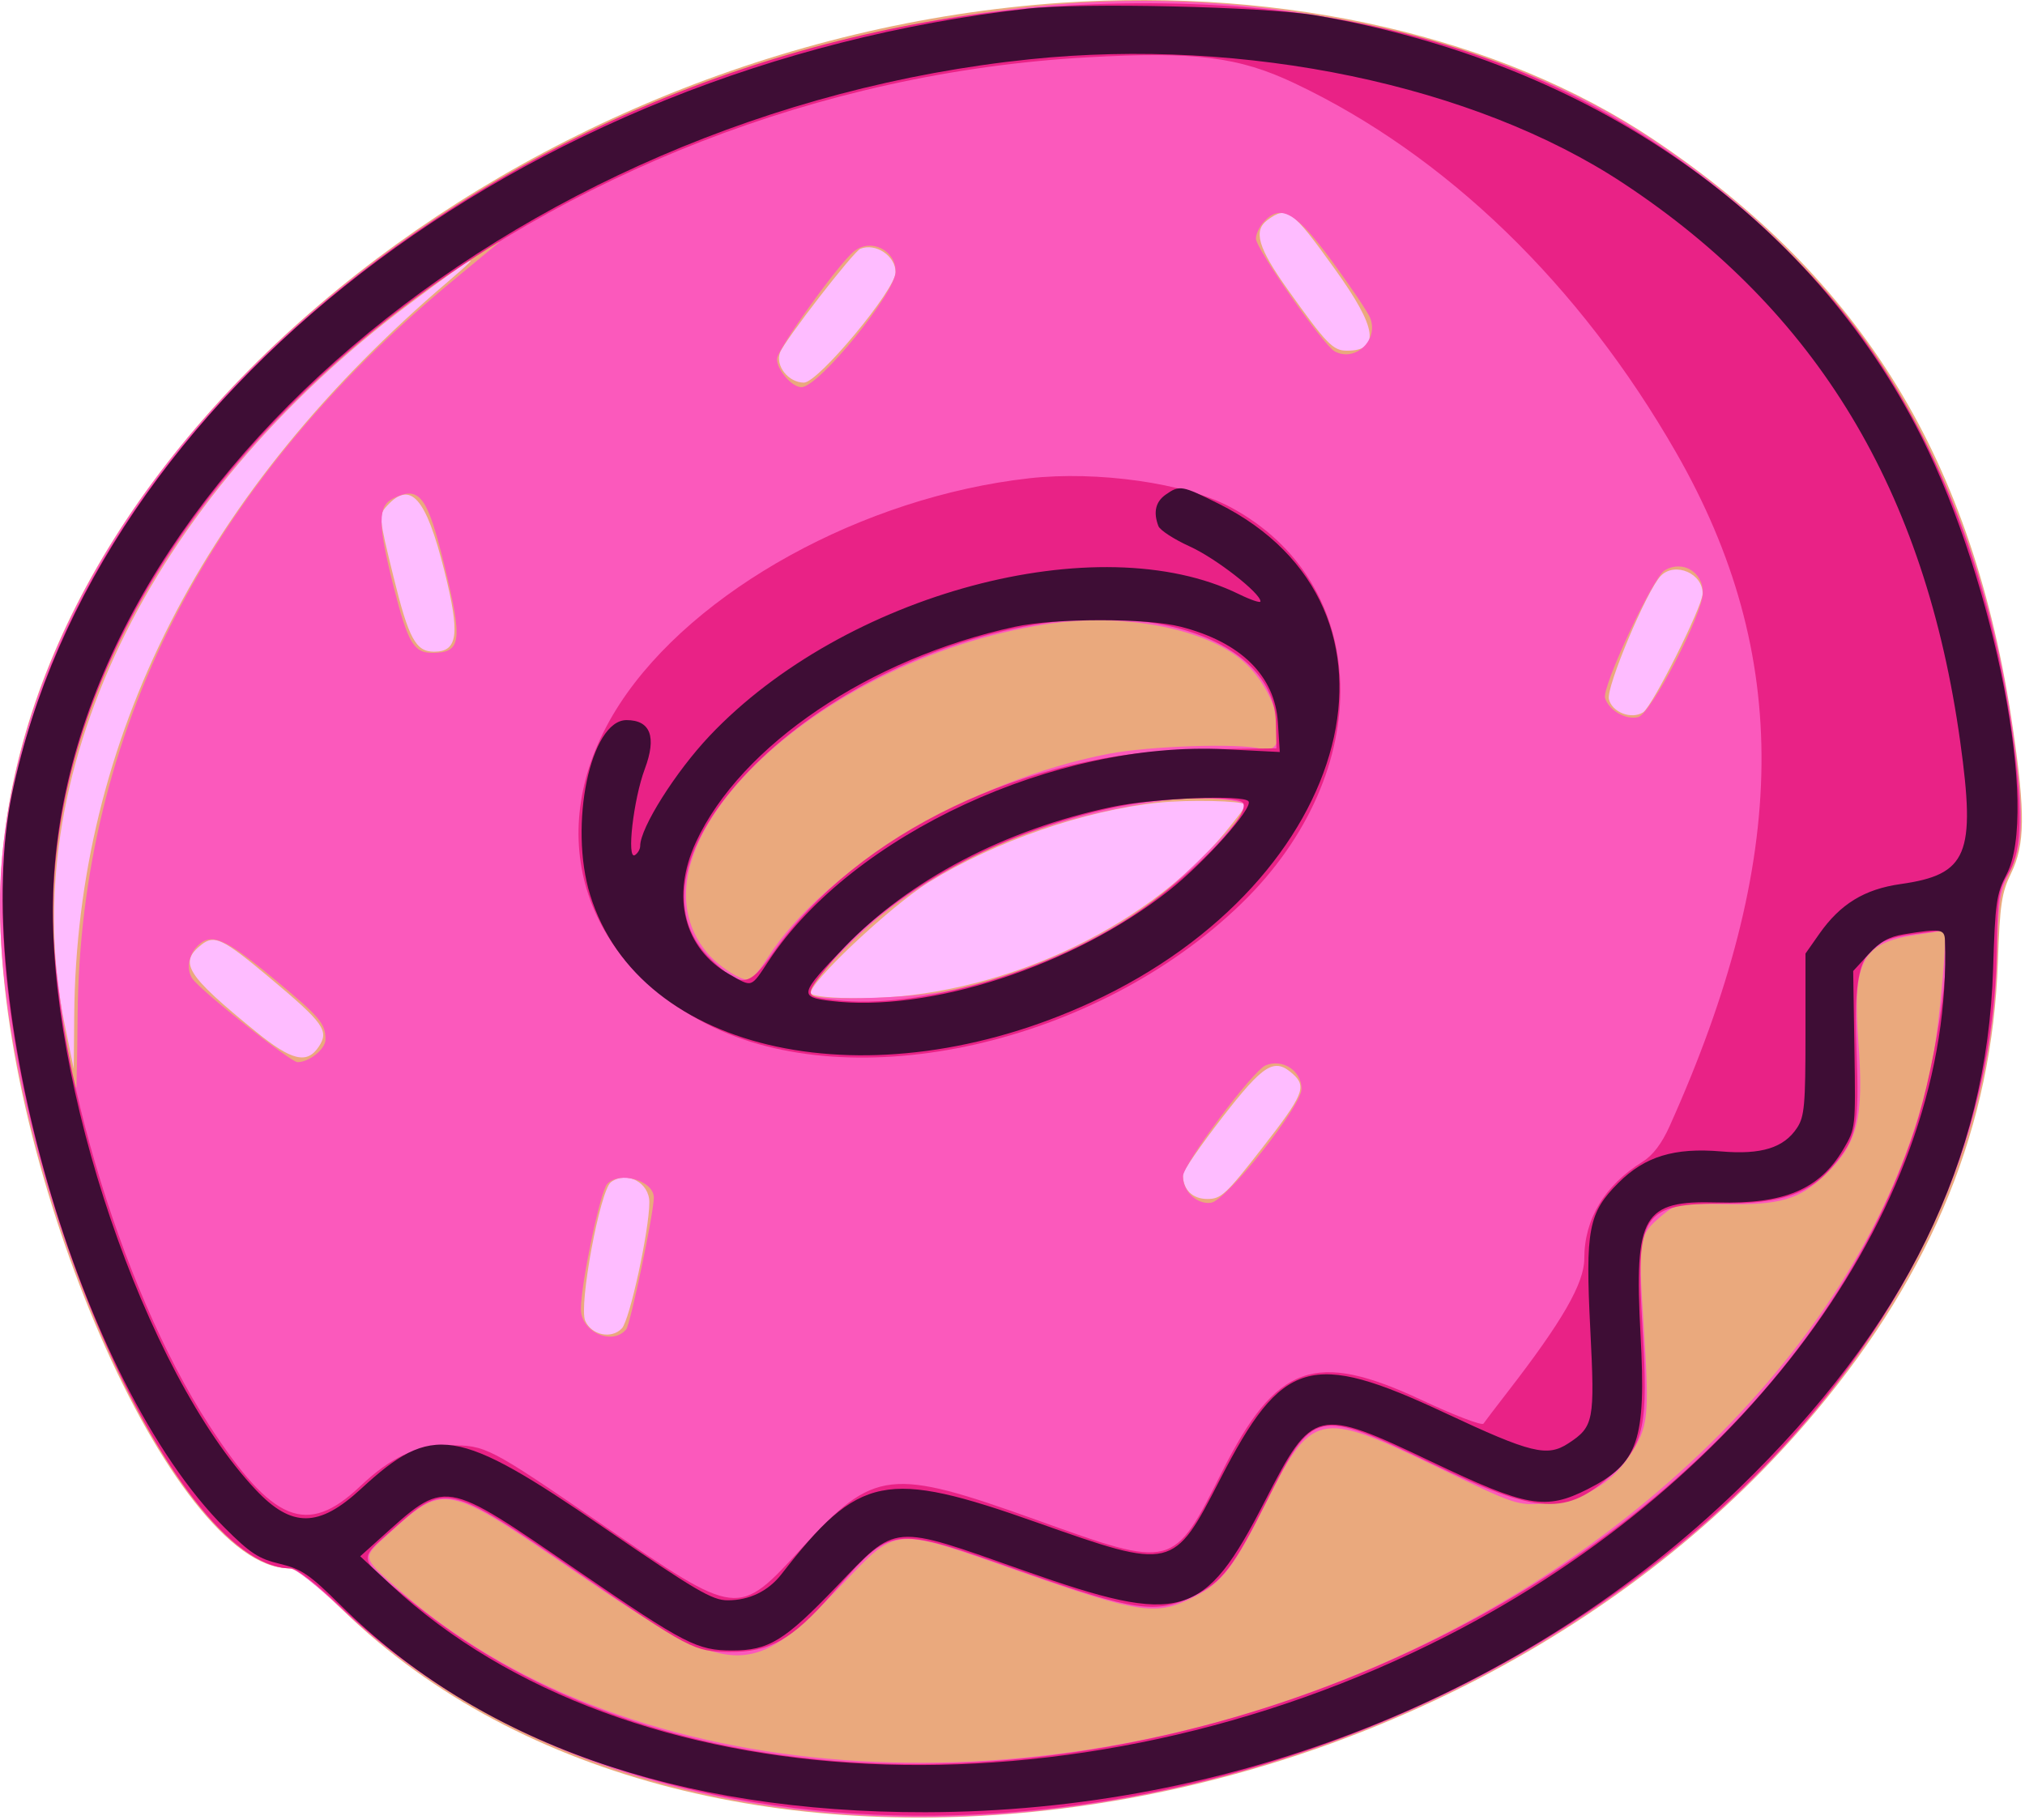 <svg width="444" height="399" viewBox="0 0 444 399" fill="none" xmlns="http://www.w3.org/2000/svg">
<ellipse cx="203" cy="190.5" rx="195" ry="163.5" fill="#FEBCFF"/>
<path fill-rule="evenodd" clip-rule="evenodd" d="M232.87 0.599C109.466 9.041 0.006 102.261 0.028 198.896C0.042 257.118 37.788 343.641 63.276 343.874C64.939 343.889 68.642 346.762 75.276 353.182C153.522 428.918 316.875 406.769 398.212 309.396C423.844 278.711 436.812 246.654 438.058 210.896C438.499 198.244 438.87 195.766 440.967 191.45C444.006 185.193 444.085 178.339 441.332 159.586C432.737 101.046 408.451 61.298 362.476 30.526C328.981 8.108 281.927 -2.758 232.87 0.599ZM277.936 48.224C274.723 50.574 275.81 54.303 282.41 63.567C290.877 75.454 292.277 76.896 295.344 76.896C302.687 76.896 301.954 71.918 292.717 59.054C283.272 45.9 282.195 45.11 277.936 48.224ZM188.636 54.553C187.117 55.167 172.014 74.673 171.034 77.287C169.941 80.201 172.87 83.896 176.274 83.896C179.413 83.896 196.37 63.484 196.37 59.706C196.37 56.119 191.986 53.198 188.636 54.553ZM89.839 66.594C32.317 109.606 3.159 170.389 14.139 224.396L16.173 234.396L16.271 222.697C16.784 161.989 44.61 107.396 98.37 61.627C107.032 54.253 103.918 56.065 89.839 66.594ZM84.825 110.946C83.012 112.949 83.045 113.301 86.253 126.366C89.611 140.041 91.152 142.896 95.176 142.896C100.423 142.896 100.909 139.058 97.423 125.139C93.396 109.059 89.998 105.23 84.825 110.946ZM364.165 126.244C361.153 129.255 352.11 150.725 352.761 153.318C353.484 156.197 357.697 157.811 360.264 156.191C362.275 154.923 373.218 133.127 373.305 130.217C373.438 125.772 367.304 123.105 364.165 126.244ZM254.006 176.003C237.79 177.691 218.197 184.475 203.697 193.423C195.232 198.647 176.757 216.096 177.839 217.845C178.225 218.47 182.622 218.891 188.679 218.883C218.15 218.845 250.622 204.127 268.42 182.74C271.2 179.4 273.338 176.556 273.172 176.42C272.123 175.564 260.627 175.314 254.006 176.003ZM44.162 207.146C39.149 211.087 40.805 213.738 56.035 226.146C63.963 232.606 67.332 233.41 69.918 229.463C72.192 225.993 71.011 224.341 59.151 214.406C48.864 205.788 47.023 204.897 44.162 207.146ZM267.998 245.017C263.253 251.133 259.37 256.788 259.37 257.582C259.37 260.846 261.439 262.896 264.733 262.896C267.739 262.896 268.78 261.929 276.698 251.774C285.762 240.15 286.552 238.276 283.541 235.551C279.427 231.827 277.162 233.207 267.998 245.017ZM133.967 259.202C131.562 260.96 126.857 286.305 128.32 289.618C129.712 292.77 134.065 293.669 136.346 291.277C138.07 289.469 142.37 269.72 142.37 263.609C142.37 259.275 137.418 256.678 133.967 259.202Z" fill="#EAA97D"/>
<path fill-rule="evenodd" clip-rule="evenodd" d="M232.092 0.935C112.548 10.912 9.158 94.411 0.448 188.013C-4.719 243.534 35.959 343.74 63.723 343.886C64.743 343.892 69.89 347.978 75.162 352.967C122.86 398.109 202.723 410.801 281.199 385.713C372.451 356.54 436.384 284.769 437.867 209.836C438.093 198.397 438.462 195.636 440.226 192.178C443.267 186.217 443.719 181.52 442.427 169.294C435.799 106.586 408.881 60.72 360.231 29.239C327.463 8.035 277.981 -2.895 232.092 0.935ZM277.069 48.676C276.135 49.709 275.37 51.343 275.37 52.308C275.37 54.556 290.151 75.708 292.66 77.051C297.186 79.474 302.391 74.493 300.394 69.65C299.883 68.41 296.172 62.896 292.147 57.396C284.179 46.509 280.799 44.554 277.069 48.676ZM97.743 60.504C41.861 99.607 8.983 154.931 11.683 205.318C12.141 213.85 15.724 237.564 16.707 238.562C16.796 238.653 16.936 231.453 17.017 222.562C17.578 160.757 45.651 105.844 99.37 61.475C104.595 57.159 109.058 53.464 109.287 53.262C109.516 53.061 109.459 52.896 109.16 52.896C108.861 52.896 103.723 56.32 97.743 60.504ZM187.212 55.146C183.745 57.959 170.37 76.665 170.37 78.701C170.37 81.143 173.621 84.896 175.735 84.896C179.485 84.896 196.37 64.187 196.37 59.588C196.37 54.798 190.906 52.148 187.212 55.146ZM86.204 109.285C82.812 110.966 82.82 114.843 86.243 128.391C89.419 140.955 90.686 143.146 94.778 143.146C101.169 143.146 101.505 140.666 97.397 123.841C93.702 108.711 91.953 106.435 86.204 109.285ZM365.02 125.032C362.446 126.528 351.167 150.682 351.926 153.072C352.787 155.786 356.534 157.928 359.201 157.23C361.994 156.5 373.37 134.612 373.37 129.968C373.37 125.383 368.931 122.759 365.02 125.032ZM228.955 136.934C178.435 144.887 135.985 186.27 155.075 208.957C157.496 211.834 162.209 214.896 164.216 214.896C164.736 214.896 166.55 212.732 168.247 210.088C180.992 190.226 213.017 171.062 243.129 165.278C252.053 163.564 271.727 162.924 276.541 164.191C283.081 165.913 280.842 152.971 273.343 145.707C265.274 137.89 246.479 134.175 228.955 136.934ZM255.37 175.526C230.737 179.054 212.173 186.356 195.07 199.243C187.815 204.71 177.37 215.748 177.37 217.948C177.37 219.453 198.302 219.057 207.12 217.384C223.045 214.363 241.072 206.438 253.612 196.945C259.692 192.342 273.37 178.465 273.37 176.899C273.37 175.256 262.858 174.454 255.37 175.526ZM420.144 204.979C408.287 206.717 406.13 210.703 407.46 228.427C408.717 245.188 407.329 250.769 400.208 257.595C394.574 262.995 390.277 264.255 378.222 264.042C368.051 263.862 367.434 263.971 364.449 266.483C359.234 270.871 359.144 271.407 360.385 290.629C361.69 310.839 361.464 312.902 357.243 319.274C353.083 325.555 347.017 328.994 338.959 329.641C332.66 330.147 332.538 330.106 314.746 321.523C288.958 309.082 287.625 309.393 277.205 330.289C270.623 343.487 267.892 347.039 261.992 350.073C253.632 354.372 250.191 353.896 224.458 344.885C194.977 334.561 197.159 334.381 183.87 348.243C164.405 368.549 160.671 368.312 125.97 344.566C97.61 325.161 97.549 325.148 85.42 336.129C79.256 341.709 79.185 341.21 87.135 348.282C135.24 391.076 220.733 398.773 297.37 367.209C363.625 339.921 413.436 286.584 423.829 231.798C425.32 223.94 427.092 203.768 426.27 204.018C426.05 204.085 423.293 204.517 420.144 204.979ZM43.025 207.725C41.286 209.647 40.897 212.621 42.135 214.525C43.802 217.088 63.683 232.896 65.239 232.896C67.812 232.896 71.37 230.009 71.37 227.921C71.37 224.41 70.196 223.036 59.88 214.474C49.062 205.497 46.111 204.315 43.025 207.725ZM277.528 233.589C274.686 234.722 259.37 255.267 259.37 257.946C259.37 261.255 262.47 264.161 265.538 263.726C268.9 263.25 285.37 242.532 285.37 238.778C285.37 234.789 281.29 232.089 277.528 233.589ZM133.111 259.646C131.596 261.336 127.37 281.499 127.37 287.039C127.37 292.059 134.263 295.14 137.302 291.478C138.216 290.377 143.304 266.156 143.358 262.646C143.417 258.882 135.797 256.651 133.111 259.646Z" fill="#FB59BC"/>
<path fill-rule="evenodd" clip-rule="evenodd" d="M236.87 1.065C114.941 6.891 3.765 97.889 0.669 194.396C-1.203 252.746 37.249 343.787 63.816 343.905C65.019 343.91 69.429 347.329 74.459 352.155C135.387 410.61 249.292 413.692 338.973 359.31C400.221 322.171 436.888 266.175 437.794 208.396C437.979 196.579 438.219 195.032 440.434 191.396C443.422 186.489 443.572 176.783 440.933 158.932C434.972 118.607 419.614 84.103 396.969 60.161C356.041 16.888 304.428 -2.163 236.87 1.065ZM238.37 12.574C120.293 19.179 15.501 103.93 11.698 195.896C10.354 228.403 26.109 282.211 45.831 312.467C59.787 333.877 67.291 336.935 78.91 325.947C85.791 319.439 91.214 316.946 98.555 316.918C106.512 316.887 107.116 317.199 131.787 334.11C162.118 354.9 161.661 354.847 175.999 339.227C191.691 322.132 195.166 321.732 227.37 333.308C257.268 344.054 257.225 344.066 267.918 322.772C279.83 299.054 288.293 296 311.696 306.973C318.824 310.316 324.929 312.649 325.263 312.157C325.597 311.665 327.938 308.593 330.466 305.33C342.581 289.69 347.37 281.366 347.37 275.949C347.37 267.29 351.839 259.884 360.187 254.707C362.386 253.344 364.358 250.753 366.036 247.023C392.484 188.247 392.93 143.572 367.511 99.24C346.374 62.375 317.054 33.991 283.869 18.267C271.583 12.446 262.027 11.25 238.37 12.574ZM225.635 104.875C189.255 108.966 152.157 129.401 135.913 154.296C118.637 180.774 126.599 210.043 155.026 224.556C187.134 240.948 240.495 228.904 272.203 198.109C302.086 169.086 300.898 127.772 269.703 111.153C259.922 105.942 240.611 103.191 225.635 104.875ZM226.87 136.971C176.271 145.481 133.797 189.609 156.069 210.528C162.604 216.665 164.18 216.48 169.468 208.95C188.006 182.553 225.264 164.736 262.87 164.286L279.87 164.082L279.754 158.491C279.407 141.759 255.718 132.119 226.87 136.971ZM247.605 176.393C220.989 181.218 194.371 195.567 181.253 212.163C176.27 218.467 176.284 218.515 183.279 219.306C201.329 221.348 229.691 213.226 248.531 200.618C261.69 191.813 275.234 177.689 272.3 175.831C270.244 174.531 256.105 174.853 247.605 176.393ZM419.811 204.797C408.156 206.222 406.297 209.966 407.069 230.451C407.689 246.899 407.16 249.446 401.812 255.789C396.836 261.691 390.519 263.874 378.37 263.89C359.896 263.914 358.601 265.874 360.151 291.473C361.414 312.323 360.519 316.71 353.709 323.032C343.509 332.501 337.345 332.174 313.944 320.918C288.53 308.693 287.927 308.826 277.872 328.892C270.45 343.704 267.963 346.947 261.699 349.979C253.46 353.967 248.728 353.29 224.052 344.589C194.931 334.321 195.849 334.21 182.356 349.608C173.622 359.575 168.773 362.292 159.869 362.208C152.158 362.135 151.438 361.757 126.474 344.649C97.772 324.98 97.736 324.972 85.94 335.523C78.355 342.308 78.043 341.259 90.687 351.507C187.617 430.069 379.474 369.601 419.768 247.789C424.884 232.322 428.746 203.45 425.62 204.037C425.207 204.114 422.594 204.456 419.811 204.797Z" fill="#E92286"/>
<path fill-rule="evenodd" clip-rule="evenodd" d="M225.131 1.916C114.173 14.585 21.009 86.607 2.669 173.896C-6.842 219.162 17.478 303.244 49.264 334.988C54.873 340.59 56.698 341.784 61.357 342.897C66.136 344.04 67.857 345.212 74.701 351.982C105.129 382.085 148.511 397.444 202.87 397.361C270.13 397.257 334.44 371.684 381.178 326.457C417.692 291.124 435.705 254.324 437.009 212.396C437.459 197.931 437.74 195.951 439.939 191.761C447.158 177.997 437.478 128.083 421.339 95.854C396.996 47.244 348.777 13.701 288.37 3.356C277.256 1.453 237.18 0.54 225.131 1.916ZM225.87 12.989C112.266 24.732 14.516 108.194 11.65 195.896C10.288 237.597 31.791 300.889 56.078 326.665C63.965 335.036 69.9 334.992 79.11 326.495C94.846 311.977 100.061 312.806 132.419 334.972C152.672 348.846 156.167 350.896 159.567 350.896C164.306 350.896 168.466 348.872 171.346 345.166C188.364 323.262 194.152 322.092 227.37 333.837C257.095 344.347 257.269 344.306 267.494 324.41C281.142 297.851 287.379 296.01 316.87 309.833C335.672 318.646 339.237 319.523 343.882 316.48C349.455 312.828 349.7 311.566 348.693 291.635C347.578 269.56 348.267 265.946 354.844 259.37C360.644 253.57 367.109 251.592 377.391 252.471C386.203 253.225 391.157 251.678 394.042 247.271C395.639 244.833 395.87 242.238 395.87 226.783V209.086L398.898 204.769C403.497 198.212 408.796 194.968 416.746 193.842C431.386 191.769 433.23 187.369 429.804 162.68C422.16 107.583 398.437 68.254 355.907 40.171C323.306 18.643 272.966 8.121 225.87 12.989ZM255.593 108.453C253.363 110.014 252.829 112.323 253.995 115.361C254.339 116.257 257.448 118.272 260.905 119.839C266.553 122.4 276.37 130.038 276.37 131.87C276.37 132.266 274.233 131.544 271.62 130.265C240.85 115.201 185.151 130.116 155.602 161.332C148.142 169.213 140.37 181.53 140.37 185.471C140.37 186.19 139.849 187.1 139.212 187.494C137.345 188.648 138.877 175.289 141.378 168.603C144.012 161.565 142.638 157.896 137.37 157.896C129.463 157.896 124.668 180.937 129.392 196.232C140.194 231.205 190.97 242.082 239.267 219.769C297.279 192.967 312.579 133.149 267.225 110.46C259.12 106.405 258.635 106.321 255.593 108.453ZM222.475 137.442C190.718 144.331 162.431 163.429 152.608 184.612C147.069 196.559 149.943 207.975 159.912 213.621C165.05 216.531 164.549 216.705 168.601 210.604C186.958 182.956 231.41 162.396 268.736 164.29L280.603 164.892L280.191 158.431C279.538 148.178 272.083 140.821 258.91 137.43C251.432 135.505 231.373 135.512 222.475 137.442ZM243.87 176.929C220.447 181.853 199.448 192.853 185.161 207.681C175.327 217.888 175.135 218.598 181.978 219.453C203.592 222.153 235.367 211.825 256.252 195.31C264.174 189.046 274.711 177.257 273.762 175.721C272.819 174.195 253.08 174.992 243.87 176.929ZM417.462 204.859C414.177 205.391 412.198 206.507 409.691 209.243L406.327 212.913L406.599 230.155C406.868 247.288 406.853 247.425 404.183 251.966C399.003 260.779 391.225 264.071 376.573 263.653C360.154 263.185 358.292 266.384 359.701 292.639C360.951 315.933 359.26 320.878 348.107 326.529C338.885 331.202 334.789 330.48 313.87 320.495C288.638 308.45 287.845 308.637 277.37 329.083C264.001 355.178 259.13 356.59 224.568 344.396C195.221 334.042 196.823 333.905 183.413 347.894C172.021 359.778 168.563 361.896 160.551 361.896C152.874 361.896 150.232 360.537 127.065 344.679C96.656 323.864 98.069 324.088 82.924 337.698L78.979 341.244L85.835 347.614C137.481 395.591 235.825 400.303 317.267 358.703C384.634 324.292 428.369 263.181 426.446 206.146C426.363 203.692 425.468 203.564 417.462 204.859Z" fill="#3E0D35"/>
</svg>

